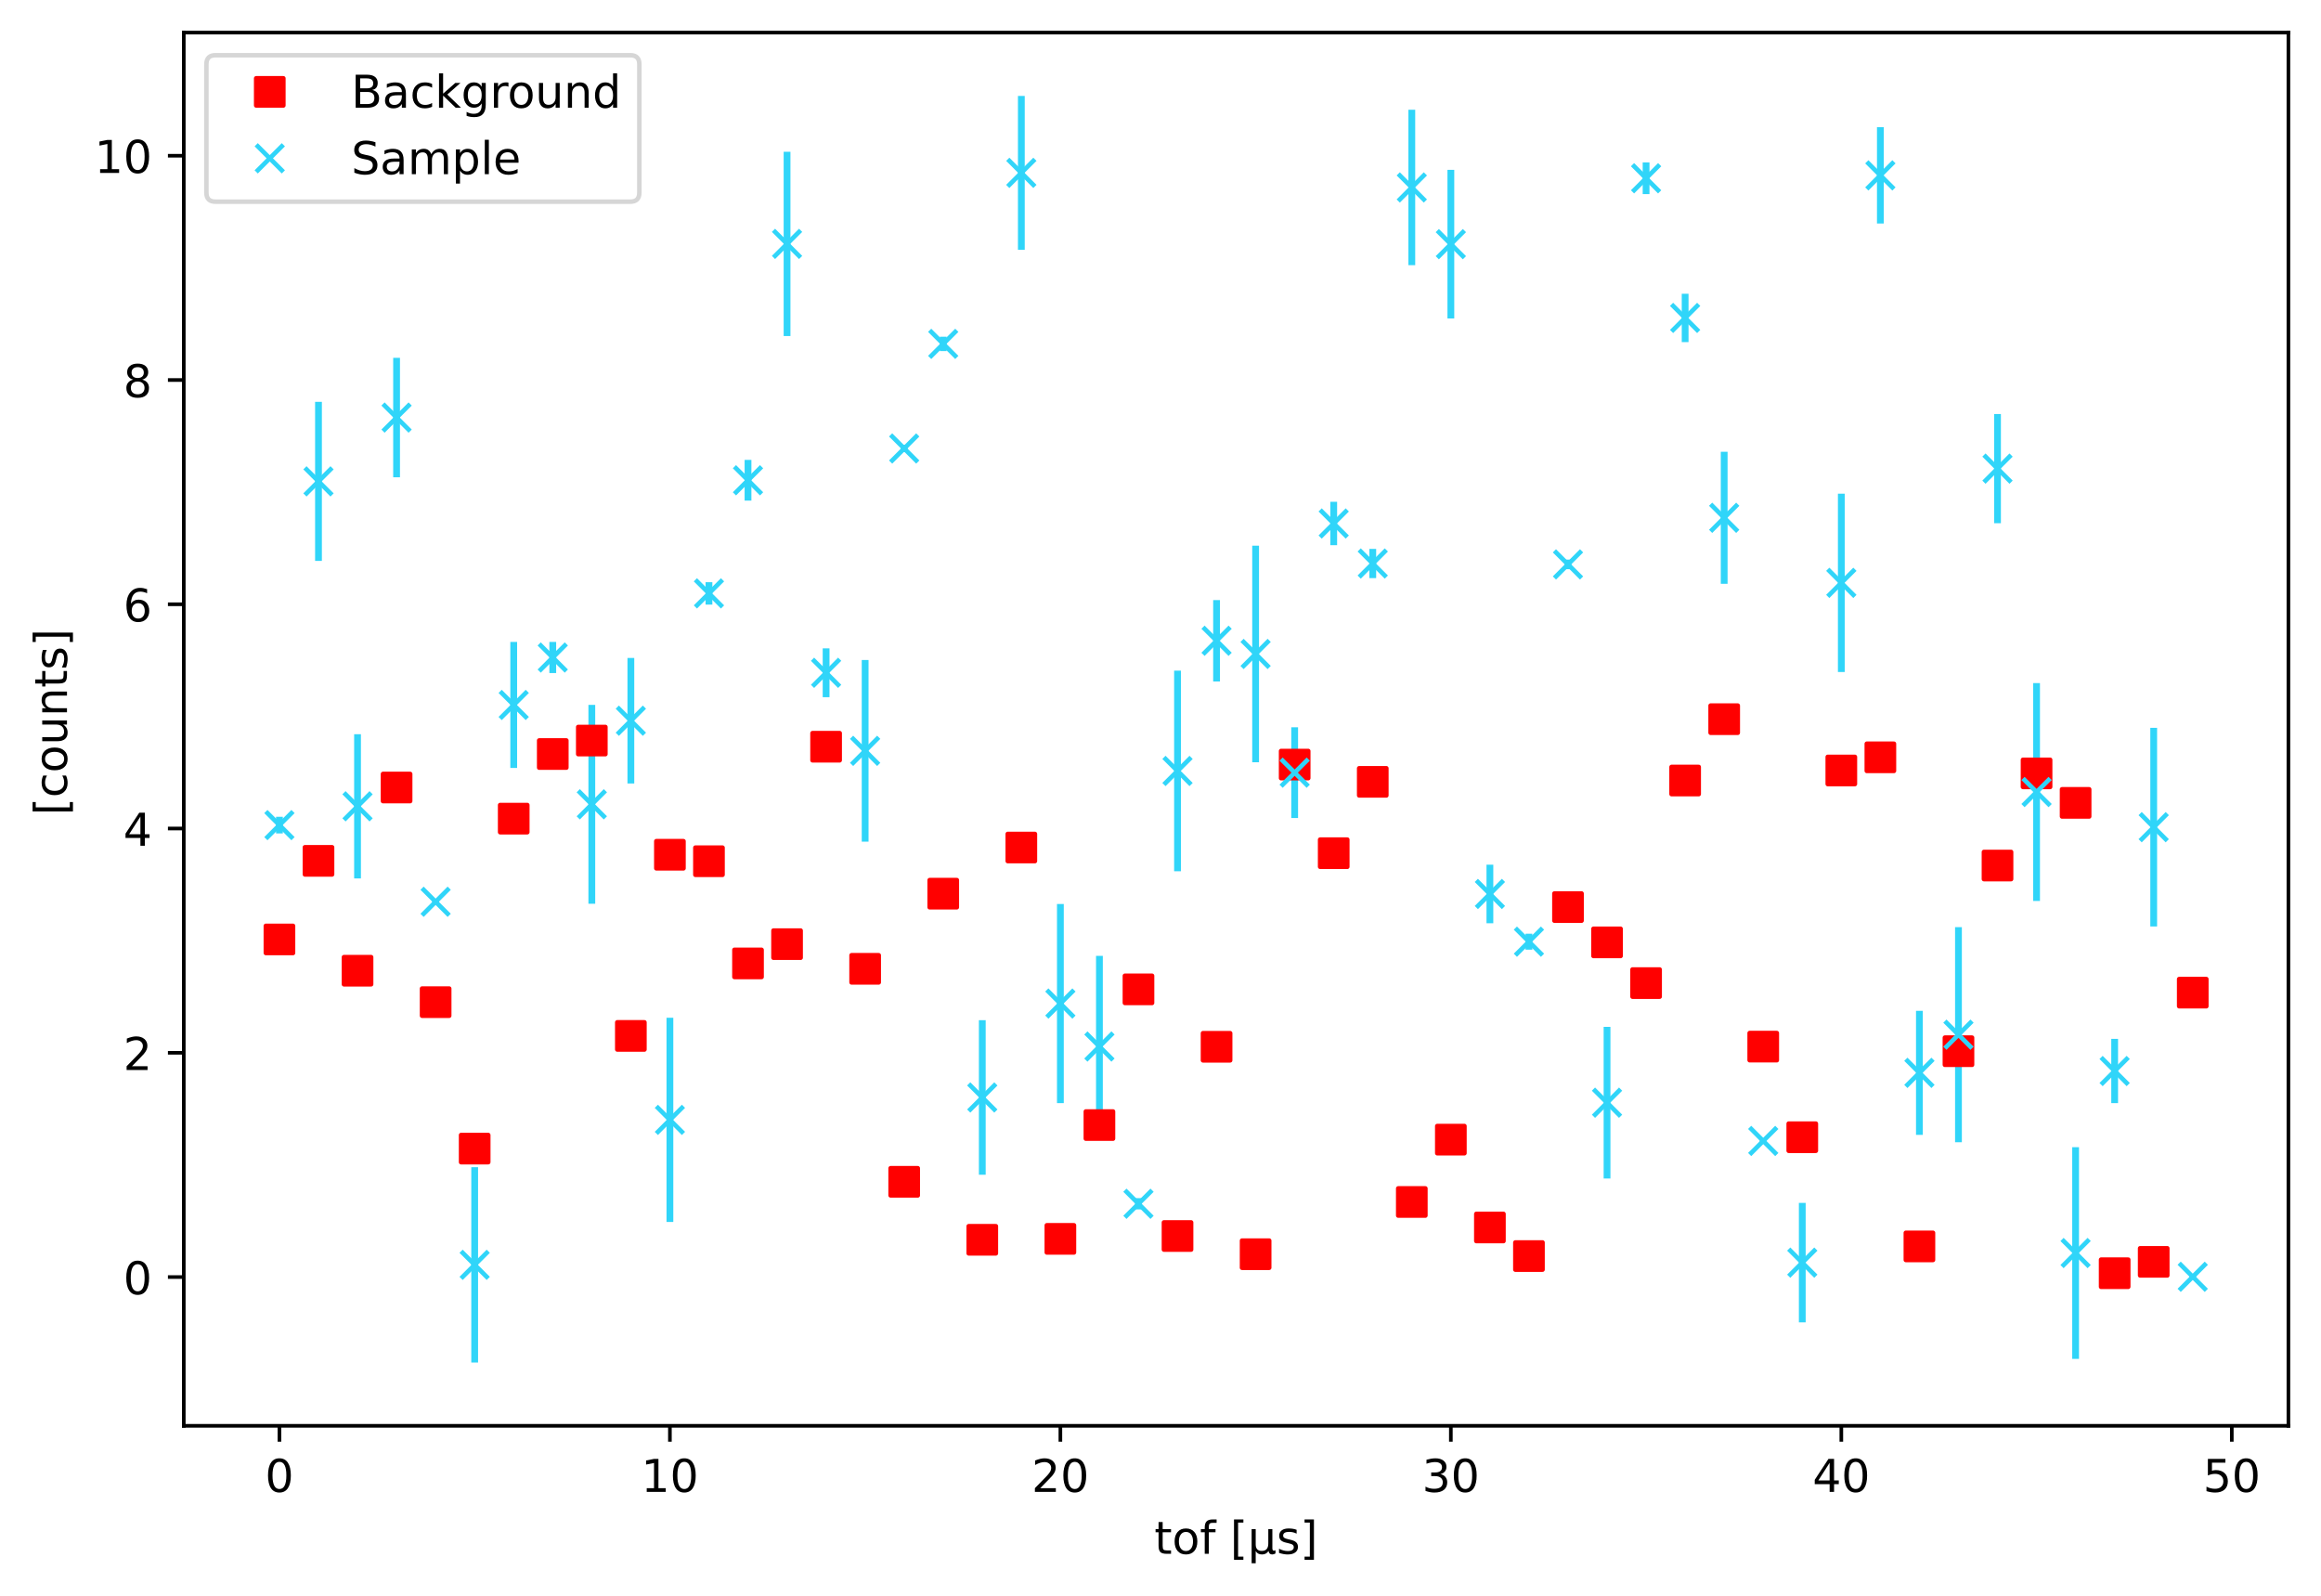 <?xml version="1.0" encoding="utf-8" standalone="no"?>
<!DOCTYPE svg PUBLIC "-//W3C//DTD SVG 1.1//EN"
  "http://www.w3.org/Graphics/SVG/1.1/DTD/svg11.dtd">
<!-- Created with matplotlib (https://matplotlib.org/) -->
<svg height="352.564pt" version="1.1" viewBox="0 0 512.803 352.564" width="512.803pt" xmlns="http://www.w3.org/2000/svg" xmlns:xlink="http://www.w3.org/1999/xlink">
 <defs>
  <style type="text/css">
*{stroke-linecap:butt;stroke-linejoin:round;}
  </style>
 </defs>
 <g id="figure_1">
  <g id="patch_1">
   <path d="M 0 352.564 
L 512.803 352.564 
L 512.803 0 
L 0 0 
z
" style="fill:#ffffff;"/>
  </g>
  <g id="axes_1">
   <g id="patch_2">
    <path d="M 40.603 315.007 
L 505.603 315.007 
L 505.603 7.2 
L 40.603 7.2 
z
" style="fill:#ffffff;"/>
   </g>
   <g id="matplotlib.axis_1">
    <g id="xtick_1">
     <g id="line2d_1">
      <defs>
       <path d="M 0 0 
L 0 3.5 
" id="m45bd4a0878" style="stroke:#000000;stroke-width:0.8;"/>
      </defs>
      <g>
       <use style="stroke:#000000;stroke-width:0.8;" x="61.739" xlink:href="#m45bd4a0878" y="315.007"/>
      </g>
     </g>
     <g id="text_1">
      <!-- 0 -->
      <defs>
       <path d="M 31.781 66.406 
Q 24.172 66.406 20.328 58.906 
Q 16.5 51.422 16.5 36.375 
Q 16.5 21.391 20.328 13.891 
Q 24.172 6.391 31.781 6.391 
Q 39.453 6.391 43.281 13.891 
Q 47.125 21.391 47.125 36.375 
Q 47.125 51.422 43.281 58.906 
Q 39.453 66.406 31.781 66.406 
z
M 31.781 74.219 
Q 44.047 74.219 50.516 64.516 
Q 56.984 54.828 56.984 36.375 
Q 56.984 17.969 50.516 8.266 
Q 44.047 -1.422 31.781 -1.422 
Q 19.531 -1.422 13.062 8.266 
Q 6.594 17.969 6.594 36.375 
Q 6.594 54.828 13.062 64.516 
Q 19.531 74.219 31.781 74.219 
z
" id="DejaVuSans-48"/>
      </defs>
      <g transform="translate(58.558 329.606)scale(0.1 -0.1)">
       <use xlink:href="#DejaVuSans-48"/>
      </g>
     </g>
    </g>
    <g id="xtick_2">
     <g id="line2d_2">
      <g>
       <use style="stroke:#000000;stroke-width:0.8;" x="148.01" xlink:href="#m45bd4a0878" y="315.007"/>
      </g>
     </g>
     <g id="text_2">
      <!-- 10 -->
      <defs>
       <path d="M 12.406 8.297 
L 28.516 8.297 
L 28.516 63.922 
L 10.984 60.406 
L 10.984 69.391 
L 28.422 72.906 
L 38.281 72.906 
L 38.281 8.297 
L 54.391 8.297 
L 54.391 0 
L 12.406 0 
z
" id="DejaVuSans-49"/>
      </defs>
      <g transform="translate(141.648 329.606)scale(0.1 -0.1)">
       <use xlink:href="#DejaVuSans-49"/>
       <use x="63.623" xlink:href="#DejaVuSans-48"/>
      </g>
     </g>
    </g>
    <g id="xtick_3">
     <g id="line2d_3">
      <g>
       <use style="stroke:#000000;stroke-width:0.8;" x="234.281" xlink:href="#m45bd4a0878" y="315.007"/>
      </g>
     </g>
     <g id="text_3">
      <!-- 20 -->
      <defs>
       <path d="M 19.188 8.297 
L 53.609 8.297 
L 53.609 0 
L 7.328 0 
L 7.328 8.297 
Q 12.938 14.109 22.625 23.891 
Q 32.328 33.688 34.812 36.531 
Q 39.547 41.844 41.422 45.531 
Q 43.312 49.219 43.312 52.781 
Q 43.312 58.594 39.234 62.25 
Q 35.156 65.922 28.609 65.922 
Q 23.969 65.922 18.812 64.312 
Q 13.672 62.703 7.812 59.422 
L 7.812 69.391 
Q 13.766 71.781 18.938 73 
Q 24.125 74.219 28.422 74.219 
Q 39.75 74.219 46.484 68.547 
Q 53.219 62.891 53.219 53.422 
Q 53.219 48.922 51.531 44.891 
Q 49.859 40.875 45.406 35.406 
Q 44.188 33.984 37.641 27.219 
Q 31.109 20.453 19.188 8.297 
z
" id="DejaVuSans-50"/>
      </defs>
      <g transform="translate(227.919 329.606)scale(0.1 -0.1)">
       <use xlink:href="#DejaVuSans-50"/>
       <use x="63.623" xlink:href="#DejaVuSans-48"/>
      </g>
     </g>
    </g>
    <g id="xtick_4">
     <g id="line2d_4">
      <g>
       <use style="stroke:#000000;stroke-width:0.8;" x="320.552" xlink:href="#m45bd4a0878" y="315.007"/>
      </g>
     </g>
     <g id="text_4">
      <!-- 30 -->
      <defs>
       <path d="M 40.578 39.312 
Q 47.656 37.797 51.625 33 
Q 55.609 28.219 55.609 21.188 
Q 55.609 10.406 48.188 4.484 
Q 40.766 -1.422 27.094 -1.422 
Q 22.516 -1.422 17.656 -0.516 
Q 12.797 0.391 7.625 2.203 
L 7.625 11.719 
Q 11.719 9.328 16.594 8.109 
Q 21.484 6.891 26.812 6.891 
Q 36.078 6.891 40.938 10.547 
Q 45.797 14.203 45.797 21.188 
Q 45.797 27.641 41.281 31.266 
Q 36.766 34.906 28.719 34.906 
L 20.219 34.906 
L 20.219 43.016 
L 29.109 43.016 
Q 36.375 43.016 40.234 45.922 
Q 44.094 48.828 44.094 54.297 
Q 44.094 59.906 40.109 62.906 
Q 36.141 65.922 28.719 65.922 
Q 24.656 65.922 20.016 65.031 
Q 15.375 64.156 9.812 62.312 
L 9.812 71.094 
Q 15.438 72.656 20.344 73.438 
Q 25.25 74.219 29.594 74.219 
Q 40.828 74.219 47.359 69.109 
Q 53.906 64.016 53.906 55.328 
Q 53.906 49.266 50.438 45.094 
Q 46.969 40.922 40.578 39.312 
z
" id="DejaVuSans-51"/>
      </defs>
      <g transform="translate(314.19 329.606)scale(0.1 -0.1)">
       <use xlink:href="#DejaVuSans-51"/>
       <use x="63.623" xlink:href="#DejaVuSans-48"/>
      </g>
     </g>
    </g>
    <g id="xtick_5">
     <g id="line2d_5">
      <g>
       <use style="stroke:#000000;stroke-width:0.8;" x="406.823" xlink:href="#m45bd4a0878" y="315.007"/>
      </g>
     </g>
     <g id="text_5">
      <!-- 40 -->
      <defs>
       <path d="M 37.797 64.312 
L 12.891 25.391 
L 37.797 25.391 
z
M 35.203 72.906 
L 47.609 72.906 
L 47.609 25.391 
L 58.016 25.391 
L 58.016 17.188 
L 47.609 17.188 
L 47.609 0 
L 37.797 0 
L 37.797 17.188 
L 4.891 17.188 
L 4.891 26.703 
z
" id="DejaVuSans-52"/>
      </defs>
      <g transform="translate(400.46 329.606)scale(0.1 -0.1)">
       <use xlink:href="#DejaVuSans-52"/>
       <use x="63.623" xlink:href="#DejaVuSans-48"/>
      </g>
     </g>
    </g>
    <g id="xtick_6">
     <g id="line2d_6">
      <g>
       <use style="stroke:#000000;stroke-width:0.8;" x="493.094" xlink:href="#m45bd4a0878" y="315.007"/>
      </g>
     </g>
     <g id="text_6">
      <!-- 50 -->
      <defs>
       <path d="M 10.797 72.906 
L 49.516 72.906 
L 49.516 64.594 
L 19.828 64.594 
L 19.828 46.734 
Q 21.969 47.469 24.109 47.828 
Q 26.266 48.188 28.422 48.188 
Q 40.625 48.188 47.75 41.5 
Q 54.891 34.812 54.891 23.391 
Q 54.891 11.625 47.562 5.094 
Q 40.234 -1.422 26.906 -1.422 
Q 22.312 -1.422 17.547 -0.641 
Q 12.797 0.141 7.719 1.703 
L 7.719 11.625 
Q 12.109 9.234 16.797 8.062 
Q 21.484 6.891 26.703 6.891 
Q 35.156 6.891 40.078 11.328 
Q 45.016 15.766 45.016 23.391 
Q 45.016 31 40.078 35.438 
Q 35.156 39.891 26.703 39.891 
Q 22.75 39.891 18.812 39.016 
Q 14.891 38.141 10.797 36.281 
z
" id="DejaVuSans-53"/>
      </defs>
      <g transform="translate(486.731 329.606)scale(0.1 -0.1)">
       <use xlink:href="#DejaVuSans-53"/>
       <use x="63.623" xlink:href="#DejaVuSans-48"/>
      </g>
     </g>
    </g>
    <g id="text_7">
     <!-- tof [μs] -->
     <defs>
      <path d="M 18.312 70.219 
L 18.312 54.688 
L 36.812 54.688 
L 36.812 47.703 
L 18.312 47.703 
L 18.312 18.016 
Q 18.312 11.328 20.141 9.422 
Q 21.969 7.516 27.594 7.516 
L 36.812 7.516 
L 36.812 0 
L 27.594 0 
Q 17.188 0 13.234 3.875 
Q 9.281 7.766 9.281 18.016 
L 9.281 47.703 
L 2.688 47.703 
L 2.688 54.688 
L 9.281 54.688 
L 9.281 70.219 
z
" id="DejaVuSans-116"/>
      <path d="M 30.609 48.391 
Q 23.391 48.391 19.188 42.75 
Q 14.984 37.109 14.984 27.297 
Q 14.984 17.484 19.156 11.844 
Q 23.344 6.203 30.609 6.203 
Q 37.797 6.203 41.984 11.859 
Q 46.188 17.531 46.188 27.297 
Q 46.188 37.016 41.984 42.703 
Q 37.797 48.391 30.609 48.391 
z
M 30.609 56 
Q 42.328 56 49.016 48.375 
Q 55.719 40.766 55.719 27.297 
Q 55.719 13.875 49.016 6.219 
Q 42.328 -1.422 30.609 -1.422 
Q 18.844 -1.422 12.172 6.219 
Q 5.516 13.875 5.516 27.297 
Q 5.516 40.766 12.172 48.375 
Q 18.844 56 30.609 56 
z
" id="DejaVuSans-111"/>
      <path d="M 37.109 75.984 
L 37.109 68.5 
L 28.516 68.5 
Q 23.688 68.5 21.797 66.547 
Q 19.922 64.594 19.922 59.516 
L 19.922 54.688 
L 34.719 54.688 
L 34.719 47.703 
L 19.922 47.703 
L 19.922 0 
L 10.891 0 
L 10.891 47.703 
L 2.297 47.703 
L 2.297 54.688 
L 10.891 54.688 
L 10.891 58.5 
Q 10.891 67.625 15.141 71.797 
Q 19.391 75.984 28.609 75.984 
z
" id="DejaVuSans-102"/>
      <path id="DejaVuSans-32"/>
      <path d="M 8.594 75.984 
L 29.297 75.984 
L 29.297 69 
L 17.578 69 
L 17.578 -6.203 
L 29.297 -6.203 
L 29.297 -13.188 
L 8.594 -13.188 
z
" id="DejaVuSans-91"/>
      <path d="M 8.5 -20.797 
L 8.5 54.688 
L 17.484 54.688 
L 17.484 20.703 
Q 17.484 13.625 20.844 10 
Q 24.219 6.391 30.812 6.391 
Q 38.031 6.391 41.672 10.484 
Q 45.312 14.594 45.312 22.797 
L 45.312 54.688 
L 54.297 54.688 
L 54.297 12.594 
Q 54.297 9.672 55.141 8.281 
Q 56 6.891 57.812 6.891 
Q 58.25 6.891 59.031 7.156 
Q 59.812 7.422 61.188 8.016 
L 61.188 0.781 
Q 59.188 -0.344 57.391 -0.875 
Q 55.609 -1.422 53.906 -1.422 
Q 50.531 -1.422 48.531 0.484 
Q 46.531 2.391 45.797 6.297 
Q 43.359 2.438 39.812 0.5 
Q 36.281 -1.422 31.5 -1.422 
Q 26.516 -1.422 23.016 0.484 
Q 19.531 2.391 17.484 6.203 
L 17.484 -20.797 
z
" id="DejaVuSans-956"/>
      <path d="M 44.281 53.078 
L 44.281 44.578 
Q 40.484 46.531 36.375 47.5 
Q 32.281 48.484 27.875 48.484 
Q 21.188 48.484 17.844 46.438 
Q 14.5 44.391 14.5 40.281 
Q 14.5 37.156 16.891 35.375 
Q 19.281 33.594 26.516 31.984 
L 29.594 31.297 
Q 39.156 29.25 43.188 25.516 
Q 47.219 21.781 47.219 15.094 
Q 47.219 7.469 41.188 3.016 
Q 35.156 -1.422 24.609 -1.422 
Q 20.219 -1.422 15.453 -0.562 
Q 10.688 0.297 5.422 2 
L 5.422 11.281 
Q 10.406 8.688 15.234 7.391 
Q 20.062 6.109 24.812 6.109 
Q 31.156 6.109 34.562 8.281 
Q 37.984 10.453 37.984 14.406 
Q 37.984 18.062 35.516 20.016 
Q 33.062 21.969 24.703 23.781 
L 21.578 24.516 
Q 13.234 26.266 9.516 29.906 
Q 5.812 33.547 5.812 39.891 
Q 5.812 47.609 11.281 51.797 
Q 16.75 56 26.812 56 
Q 31.781 56 36.172 55.266 
Q 40.578 54.547 44.281 53.078 
z
" id="DejaVuSans-115"/>
      <path d="M 30.422 75.984 
L 30.422 -13.188 
L 9.719 -13.188 
L 9.719 -6.203 
L 21.391 -6.203 
L 21.391 69 
L 9.719 69 
L 9.719 75.984 
z
" id="DejaVuSans-93"/>
     </defs>
     <g transform="translate(255.047 343.284)scale(0.1 -0.1)">
      <use xlink:href="#DejaVuSans-116"/>
      <use x="39.209" xlink:href="#DejaVuSans-111"/>
      <use x="100.391" xlink:href="#DejaVuSans-102"/>
      <use x="135.596" xlink:href="#DejaVuSans-32"/>
      <use x="167.383" xlink:href="#DejaVuSans-91"/>
      <use x="206.396" xlink:href="#DejaVuSans-956"/>
      <use x="270.02" xlink:href="#DejaVuSans-115"/>
      <use x="322.119" xlink:href="#DejaVuSans-93"/>
     </g>
    </g>
   </g>
   <g id="matplotlib.axis_2">
    <g id="ytick_1">
     <g id="line2d_7">
      <defs>
       <path d="M 0 0 
L -3.5 0 
" id="mf42a0b41c3" style="stroke:#000000;stroke-width:0.8;"/>
      </defs>
      <g>
       <use style="stroke:#000000;stroke-width:0.8;" x="40.603" xlink:href="#mf42a0b41c3" y="282.138"/>
      </g>
     </g>
     <g id="text_8">
      <!-- 0 -->
      <g transform="translate(27.241 285.937)scale(0.1 -0.1)">
       <use xlink:href="#DejaVuSans-48"/>
      </g>
     </g>
    </g>
    <g id="ytick_2">
     <g id="line2d_8">
      <g>
       <use style="stroke:#000000;stroke-width:0.8;" x="40.603" xlink:href="#mf42a0b41c3" y="232.592"/>
      </g>
     </g>
     <g id="text_9">
      <!-- 2 -->
      <g transform="translate(27.241 236.391)scale(0.1 -0.1)">
       <use xlink:href="#DejaVuSans-50"/>
      </g>
     </g>
    </g>
    <g id="ytick_3">
     <g id="line2d_9">
      <g>
       <use style="stroke:#000000;stroke-width:0.8;" x="40.603" xlink:href="#mf42a0b41c3" y="183.046"/>
      </g>
     </g>
     <g id="text_10">
      <!-- 4 -->
      <g transform="translate(27.241 186.845)scale(0.1 -0.1)">
       <use xlink:href="#DejaVuSans-52"/>
      </g>
     </g>
    </g>
    <g id="ytick_4">
     <g id="line2d_10">
      <g>
       <use style="stroke:#000000;stroke-width:0.8;" x="40.603" xlink:href="#mf42a0b41c3" y="133.5"/>
      </g>
     </g>
     <g id="text_11">
      <!-- 6 -->
      <defs>
       <path d="M 33.016 40.375 
Q 26.375 40.375 22.484 35.828 
Q 18.609 31.297 18.609 23.391 
Q 18.609 15.531 22.484 10.953 
Q 26.375 6.391 33.016 6.391 
Q 39.656 6.391 43.531 10.953 
Q 47.406 15.531 47.406 23.391 
Q 47.406 31.297 43.531 35.828 
Q 39.656 40.375 33.016 40.375 
z
M 52.594 71.297 
L 52.594 62.312 
Q 48.875 64.062 45.094 64.984 
Q 41.312 65.922 37.594 65.922 
Q 27.828 65.922 22.672 59.328 
Q 17.531 52.734 16.797 39.406 
Q 19.672 43.656 24.016 45.922 
Q 28.375 48.188 33.594 48.188 
Q 44.578 48.188 50.953 41.516 
Q 57.328 34.859 57.328 23.391 
Q 57.328 12.156 50.688 5.359 
Q 44.047 -1.422 33.016 -1.422 
Q 20.359 -1.422 13.672 8.266 
Q 6.984 17.969 6.984 36.375 
Q 6.984 53.656 15.188 63.938 
Q 23.391 74.219 37.203 74.219 
Q 40.922 74.219 44.703 73.484 
Q 48.484 72.75 52.594 71.297 
z
" id="DejaVuSans-54"/>
      </defs>
      <g transform="translate(27.241 137.299)scale(0.1 -0.1)">
       <use xlink:href="#DejaVuSans-54"/>
      </g>
     </g>
    </g>
    <g id="ytick_5">
     <g id="line2d_11">
      <g>
       <use style="stroke:#000000;stroke-width:0.8;" x="40.603" xlink:href="#mf42a0b41c3" y="83.954"/>
      </g>
     </g>
     <g id="text_12">
      <!-- 8 -->
      <defs>
       <path d="M 31.781 34.625 
Q 24.75 34.625 20.719 30.859 
Q 16.703 27.094 16.703 20.516 
Q 16.703 13.922 20.719 10.156 
Q 24.75 6.391 31.781 6.391 
Q 38.812 6.391 42.859 10.172 
Q 46.922 13.969 46.922 20.516 
Q 46.922 27.094 42.891 30.859 
Q 38.875 34.625 31.781 34.625 
z
M 21.922 38.812 
Q 15.578 40.375 12.031 44.719 
Q 8.5 49.078 8.5 55.328 
Q 8.5 64.062 14.719 69.141 
Q 20.953 74.219 31.781 74.219 
Q 42.672 74.219 48.875 69.141 
Q 55.078 64.062 55.078 55.328 
Q 55.078 49.078 51.531 44.719 
Q 48 40.375 41.703 38.812 
Q 48.828 37.156 52.797 32.312 
Q 56.781 27.484 56.781 20.516 
Q 56.781 9.906 50.312 4.234 
Q 43.844 -1.422 31.781 -1.422 
Q 19.734 -1.422 13.25 4.234 
Q 6.781 9.906 6.781 20.516 
Q 6.781 27.484 10.781 32.312 
Q 14.797 37.156 21.922 38.812 
z
M 18.312 54.391 
Q 18.312 48.734 21.844 45.562 
Q 25.391 42.391 31.781 42.391 
Q 38.141 42.391 41.719 45.562 
Q 45.312 48.734 45.312 54.391 
Q 45.312 60.062 41.719 63.234 
Q 38.141 66.406 31.781 66.406 
Q 25.391 66.406 21.844 63.234 
Q 18.312 60.062 18.312 54.391 
z
" id="DejaVuSans-56"/>
      </defs>
      <g transform="translate(27.241 87.753)scale(0.1 -0.1)">
       <use xlink:href="#DejaVuSans-56"/>
      </g>
     </g>
    </g>
    <g id="ytick_6">
     <g id="line2d_12">
      <g>
       <use style="stroke:#000000;stroke-width:0.8;" x="40.603" xlink:href="#mf42a0b41c3" y="34.408"/>
      </g>
     </g>
     <g id="text_13">
      <!-- 10 -->
      <g transform="translate(20.878 38.207)scale(0.1 -0.1)">
       <use xlink:href="#DejaVuSans-49"/>
       <use x="63.623" xlink:href="#DejaVuSans-48"/>
      </g>
     </g>
    </g>
    <g id="text_14">
     <!--  [counts] -->
     <defs>
      <path d="M 48.781 52.594 
L 48.781 44.188 
Q 44.969 46.297 41.141 47.344 
Q 37.312 48.391 33.406 48.391 
Q 24.656 48.391 19.812 42.844 
Q 14.984 37.312 14.984 27.297 
Q 14.984 17.281 19.812 11.734 
Q 24.656 6.203 33.406 6.203 
Q 37.312 6.203 41.141 7.25 
Q 44.969 8.297 48.781 10.406 
L 48.781 2.094 
Q 45.016 0.344 40.984 -0.531 
Q 36.969 -1.422 32.422 -1.422 
Q 20.062 -1.422 12.781 6.344 
Q 5.516 14.109 5.516 27.297 
Q 5.516 40.672 12.859 48.328 
Q 20.219 56 33.016 56 
Q 37.156 56 41.109 55.141 
Q 45.062 54.297 48.781 52.594 
z
" id="DejaVuSans-99"/>
      <path d="M 8.5 21.578 
L 8.5 54.688 
L 17.484 54.688 
L 17.484 21.922 
Q 17.484 14.156 20.5 10.266 
Q 23.531 6.391 29.594 6.391 
Q 36.859 6.391 41.078 11.031 
Q 45.312 15.672 45.312 23.688 
L 45.312 54.688 
L 54.297 54.688 
L 54.297 0 
L 45.312 0 
L 45.312 8.406 
Q 42.047 3.422 37.719 1 
Q 33.406 -1.422 27.688 -1.422 
Q 18.266 -1.422 13.375 4.438 
Q 8.5 10.297 8.5 21.578 
z
M 31.109 56 
z
" id="DejaVuSans-117"/>
      <path d="M 54.891 33.016 
L 54.891 0 
L 45.906 0 
L 45.906 32.719 
Q 45.906 40.484 42.875 44.328 
Q 39.844 48.188 33.797 48.188 
Q 26.516 48.188 22.312 43.547 
Q 18.109 38.922 18.109 30.906 
L 18.109 0 
L 9.078 0 
L 9.078 54.688 
L 18.109 54.688 
L 18.109 46.188 
Q 21.344 51.125 25.703 53.562 
Q 30.078 56 35.797 56 
Q 45.219 56 50.047 50.172 
Q 54.891 44.344 54.891 33.016 
z
" id="DejaVuSans-110"/>
     </defs>
     <g transform="translate(14.798 183.305)rotate(-90)scale(0.1 -0.1)">
      <use xlink:href="#DejaVuSans-32"/>
      <use x="31.787" xlink:href="#DejaVuSans-91"/>
      <use x="70.801" xlink:href="#DejaVuSans-99"/>
      <use x="125.781" xlink:href="#DejaVuSans-111"/>
      <use x="186.963" xlink:href="#DejaVuSans-117"/>
      <use x="250.342" xlink:href="#DejaVuSans-110"/>
      <use x="313.721" xlink:href="#DejaVuSans-116"/>
      <use x="352.93" xlink:href="#DejaVuSans-115"/>
      <use x="405.029" xlink:href="#DejaVuSans-93"/>
     </g>
    </g>
   </g>
   <g id="patch_3">
    <path d="M 40.603 315.007 
L 40.603 7.2 
" style="fill:none;stroke:#000000;stroke-linecap:square;stroke-linejoin:miter;stroke-width:0.8;"/>
   </g>
   <g id="patch_4">
    <path d="M 505.603 315.007 
L 505.603 7.2 
" style="fill:none;stroke:#000000;stroke-linecap:square;stroke-linejoin:miter;stroke-width:0.8;"/>
   </g>
   <g id="patch_5">
    <path d="M 40.603 315.007 
L 505.603 315.007 
" style="fill:none;stroke:#000000;stroke-linecap:square;stroke-linejoin:miter;stroke-width:0.8;"/>
   </g>
   <g id="patch_6">
    <path d="M 40.603 7.2 
L 505.603 7.2 
" style="fill:none;stroke:#000000;stroke-linecap:square;stroke-linejoin:miter;stroke-width:0.8;"/>
   </g>
   <g id="legend_1">
    <g id="patch_7">
     <path d="M 47.603 44.556 
L 139.258 44.556 
Q 141.258 44.556 141.258 42.556 
L 141.258 14.2 
Q 141.258 12.2 139.258 12.2 
L 47.603 12.2 
Q 45.603 12.2 45.603 14.2 
L 45.603 42.556 
Q 45.603 44.556 47.603 44.556 
z
" style="fill:#ffffff;opacity:0.8;stroke:#cccccc;stroke-linejoin:miter;"/>
    </g>
    <g id="line2d_13"/>
    <g id="line2d_14">
     <defs>
      <path d="M -3 3 
L 3 3 
L 3 -3 
L -3 -3 
z
" id="m9e2215a391" style="stroke:#ff0000;stroke-linejoin:miter;"/>
     </defs>
     <g>
      <use style="fill:#ff0000;stroke:#ff0000;stroke-linejoin:miter;" x="59.603" xlink:href="#m9e2215a391" y="20.298"/>
     </g>
    </g>
    <g id="text_15">
     <!-- Background -->
     <defs>
      <path d="M 19.672 34.812 
L 19.672 8.109 
L 35.5 8.109 
Q 43.453 8.109 47.281 11.406 
Q 51.125 14.703 51.125 21.484 
Q 51.125 28.328 47.281 31.562 
Q 43.453 34.812 35.5 34.812 
z
M 19.672 64.797 
L 19.672 42.828 
L 34.281 42.828 
Q 41.5 42.828 45.031 45.531 
Q 48.578 48.25 48.578 53.812 
Q 48.578 59.328 45.031 62.062 
Q 41.5 64.797 34.281 64.797 
z
M 9.812 72.906 
L 35.016 72.906 
Q 46.297 72.906 52.391 68.219 
Q 58.5 63.531 58.5 54.891 
Q 58.5 48.188 55.375 44.234 
Q 52.25 40.281 46.188 39.312 
Q 53.469 37.75 57.5 32.781 
Q 61.531 27.828 61.531 20.406 
Q 61.531 10.641 54.891 5.312 
Q 48.25 0 35.984 0 
L 9.812 0 
z
" id="DejaVuSans-66"/>
      <path d="M 34.281 27.484 
Q 23.391 27.484 19.188 25 
Q 14.984 22.516 14.984 16.5 
Q 14.984 11.719 18.141 8.906 
Q 21.297 6.109 26.703 6.109 
Q 34.188 6.109 38.703 11.406 
Q 43.219 16.703 43.219 25.484 
L 43.219 27.484 
z
M 52.203 31.203 
L 52.203 0 
L 43.219 0 
L 43.219 8.297 
Q 40.141 3.328 35.547 0.953 
Q 30.953 -1.422 24.312 -1.422 
Q 15.922 -1.422 10.953 3.297 
Q 6 8.016 6 15.922 
Q 6 25.141 12.172 29.828 
Q 18.359 34.516 30.609 34.516 
L 43.219 34.516 
L 43.219 35.406 
Q 43.219 41.609 39.141 45 
Q 35.062 48.391 27.688 48.391 
Q 23 48.391 18.547 47.266 
Q 14.109 46.141 10.016 43.891 
L 10.016 52.203 
Q 14.938 54.109 19.578 55.047 
Q 24.219 56 28.609 56 
Q 40.484 56 46.344 49.844 
Q 52.203 43.703 52.203 31.203 
z
" id="DejaVuSans-97"/>
      <path d="M 9.078 75.984 
L 18.109 75.984 
L 18.109 31.109 
L 44.922 54.688 
L 56.391 54.688 
L 27.391 29.109 
L 57.625 0 
L 45.906 0 
L 18.109 26.703 
L 18.109 0 
L 9.078 0 
z
" id="DejaVuSans-107"/>
      <path d="M 45.406 27.984 
Q 45.406 37.75 41.375 43.109 
Q 37.359 48.484 30.078 48.484 
Q 22.859 48.484 18.828 43.109 
Q 14.797 37.75 14.797 27.984 
Q 14.797 18.266 18.828 12.891 
Q 22.859 7.516 30.078 7.516 
Q 37.359 7.516 41.375 12.891 
Q 45.406 18.266 45.406 27.984 
z
M 54.391 6.781 
Q 54.391 -7.172 48.188 -13.984 
Q 42 -20.797 29.203 -20.797 
Q 24.469 -20.797 20.266 -20.094 
Q 16.062 -19.391 12.109 -17.922 
L 12.109 -9.188 
Q 16.062 -11.328 19.922 -12.344 
Q 23.781 -13.375 27.781 -13.375 
Q 36.625 -13.375 41.016 -8.766 
Q 45.406 -4.156 45.406 5.172 
L 45.406 9.625 
Q 42.625 4.781 38.281 2.391 
Q 33.938 0 27.875 0 
Q 17.828 0 11.672 7.656 
Q 5.516 15.328 5.516 27.984 
Q 5.516 40.672 11.672 48.328 
Q 17.828 56 27.875 56 
Q 33.938 56 38.281 53.609 
Q 42.625 51.219 45.406 46.391 
L 45.406 54.688 
L 54.391 54.688 
z
" id="DejaVuSans-103"/>
      <path d="M 41.109 46.297 
Q 39.594 47.172 37.812 47.578 
Q 36.031 48 33.891 48 
Q 26.266 48 22.188 43.047 
Q 18.109 38.094 18.109 28.812 
L 18.109 0 
L 9.078 0 
L 9.078 54.688 
L 18.109 54.688 
L 18.109 46.188 
Q 20.953 51.172 25.484 53.578 
Q 30.031 56 36.531 56 
Q 37.453 56 38.578 55.875 
Q 39.703 55.766 41.062 55.516 
z
" id="DejaVuSans-114"/>
      <path d="M 45.406 46.391 
L 45.406 75.984 
L 54.391 75.984 
L 54.391 0 
L 45.406 0 
L 45.406 8.203 
Q 42.578 3.328 38.25 0.953 
Q 33.938 -1.422 27.875 -1.422 
Q 17.969 -1.422 11.734 6.484 
Q 5.516 14.406 5.516 27.297 
Q 5.516 40.188 11.734 48.094 
Q 17.969 56 27.875 56 
Q 33.938 56 38.25 53.625 
Q 42.578 51.266 45.406 46.391 
z
M 14.797 27.297 
Q 14.797 17.391 18.875 11.75 
Q 22.953 6.109 30.078 6.109 
Q 37.203 6.109 41.297 11.75 
Q 45.406 17.391 45.406 27.297 
Q 45.406 37.203 41.297 42.844 
Q 37.203 48.484 30.078 48.484 
Q 22.953 48.484 18.875 42.844 
Q 14.797 37.203 14.797 27.297 
z
" id="DejaVuSans-100"/>
     </defs>
     <g transform="translate(77.603 23.798)scale(0.1 -0.1)">
      <use xlink:href="#DejaVuSans-66"/>
      <use x="68.604" xlink:href="#DejaVuSans-97"/>
      <use x="129.883" xlink:href="#DejaVuSans-99"/>
      <use x="184.863" xlink:href="#DejaVuSans-107"/>
      <use x="242.773" xlink:href="#DejaVuSans-103"/>
      <use x="306.25" xlink:href="#DejaVuSans-114"/>
      <use x="345.113" xlink:href="#DejaVuSans-111"/>
      <use x="406.295" xlink:href="#DejaVuSans-117"/>
      <use x="469.674" xlink:href="#DejaVuSans-110"/>
      <use x="533.053" xlink:href="#DejaVuSans-100"/>
     </g>
    </g>
    <g id="line2d_15"/>
    <g id="line2d_16">
     <defs>
      <path d="M -3 3 
L 3 -3 
M -3 -3 
L 3 3 
" id="mff198e7bc0" style="stroke:#30d5f9;"/>
     </defs>
     <g>
      <use style="fill:#30d5f9;stroke:#30d5f9;" x="59.603" xlink:href="#mff198e7bc0" y="34.977"/>
     </g>
    </g>
    <g id="text_16">
     <!-- Sample -->
     <defs>
      <path d="M 53.516 70.516 
L 53.516 60.891 
Q 47.906 63.578 42.922 64.891 
Q 37.938 66.219 33.297 66.219 
Q 25.25 66.219 20.875 63.094 
Q 16.5 59.969 16.5 54.203 
Q 16.5 49.359 19.406 46.891 
Q 22.312 44.438 30.422 42.922 
L 36.375 41.703 
Q 47.406 39.594 52.656 34.297 
Q 57.906 29 57.906 20.125 
Q 57.906 9.516 50.797 4.047 
Q 43.703 -1.422 29.984 -1.422 
Q 24.812 -1.422 18.969 -0.25 
Q 13.141 0.922 6.891 3.219 
L 6.891 13.375 
Q 12.891 10.016 18.656 8.297 
Q 24.422 6.594 29.984 6.594 
Q 38.422 6.594 43.016 9.906 
Q 47.609 13.234 47.609 19.391 
Q 47.609 24.75 44.312 27.781 
Q 41.016 30.812 33.5 32.328 
L 27.484 33.5 
Q 16.453 35.688 11.516 40.375 
Q 6.594 45.062 6.594 53.422 
Q 6.594 63.094 13.406 68.656 
Q 20.219 74.219 32.172 74.219 
Q 37.312 74.219 42.625 73.281 
Q 47.953 72.359 53.516 70.516 
z
" id="DejaVuSans-83"/>
      <path d="M 52 44.188 
Q 55.375 50.25 60.062 53.125 
Q 64.75 56 71.094 56 
Q 79.641 56 84.281 50.016 
Q 88.922 44.047 88.922 33.016 
L 88.922 0 
L 79.891 0 
L 79.891 32.719 
Q 79.891 40.578 77.094 44.375 
Q 74.312 48.188 68.609 48.188 
Q 61.625 48.188 57.562 43.547 
Q 53.516 38.922 53.516 30.906 
L 53.516 0 
L 44.484 0 
L 44.484 32.719 
Q 44.484 40.625 41.703 44.406 
Q 38.922 48.188 33.109 48.188 
Q 26.219 48.188 22.156 43.531 
Q 18.109 38.875 18.109 30.906 
L 18.109 0 
L 9.078 0 
L 9.078 54.688 
L 18.109 54.688 
L 18.109 46.188 
Q 21.188 51.219 25.484 53.609 
Q 29.781 56 35.688 56 
Q 41.656 56 45.828 52.969 
Q 50 49.953 52 44.188 
z
" id="DejaVuSans-109"/>
      <path d="M 18.109 8.203 
L 18.109 -20.797 
L 9.078 -20.797 
L 9.078 54.688 
L 18.109 54.688 
L 18.109 46.391 
Q 20.953 51.266 25.266 53.625 
Q 29.594 56 35.594 56 
Q 45.562 56 51.781 48.094 
Q 58.016 40.188 58.016 27.297 
Q 58.016 14.406 51.781 6.484 
Q 45.562 -1.422 35.594 -1.422 
Q 29.594 -1.422 25.266 0.953 
Q 20.953 3.328 18.109 8.203 
z
M 48.688 27.297 
Q 48.688 37.203 44.609 42.844 
Q 40.531 48.484 33.406 48.484 
Q 26.266 48.484 22.188 42.844 
Q 18.109 37.203 18.109 27.297 
Q 18.109 17.391 22.188 11.75 
Q 26.266 6.109 33.406 6.109 
Q 40.531 6.109 44.609 11.75 
Q 48.688 17.391 48.688 27.297 
z
" id="DejaVuSans-112"/>
      <path d="M 9.422 75.984 
L 18.406 75.984 
L 18.406 0 
L 9.422 0 
z
" id="DejaVuSans-108"/>
      <path d="M 56.203 29.594 
L 56.203 25.203 
L 14.891 25.203 
Q 15.484 15.922 20.484 11.062 
Q 25.484 6.203 34.422 6.203 
Q 39.594 6.203 44.453 7.469 
Q 49.312 8.734 54.109 11.281 
L 54.109 2.781 
Q 49.266 0.734 44.188 -0.344 
Q 39.109 -1.422 33.891 -1.422 
Q 20.797 -1.422 13.156 6.188 
Q 5.516 13.812 5.516 26.812 
Q 5.516 40.234 12.766 48.109 
Q 20.016 56 32.328 56 
Q 43.359 56 49.781 48.891 
Q 56.203 41.797 56.203 29.594 
z
M 47.219 32.234 
Q 47.125 39.594 43.094 43.984 
Q 39.062 48.391 32.422 48.391 
Q 24.906 48.391 20.391 44.141 
Q 15.875 39.891 15.188 32.172 
z
" id="DejaVuSans-101"/>
     </defs>
     <g transform="translate(77.603 38.477)scale(0.1 -0.1)">
      <use xlink:href="#DejaVuSans-83"/>
      <use x="63.477" xlink:href="#DejaVuSans-97"/>
      <use x="124.756" xlink:href="#DejaVuSans-109"/>
      <use x="222.168" xlink:href="#DejaVuSans-112"/>
      <use x="285.645" xlink:href="#DejaVuSans-108"/>
      <use x="313.428" xlink:href="#DejaVuSans-101"/>
     </g>
    </g>
   </g>
   <g id="LineCollection_1">
    <path clip-path="url(#p9ac23dcd10)" d="M 61.739 184.126 
L 61.739 180.452 
" style="fill:none;stroke:#30d5f9;stroke-width:1.5;"/>
    <path clip-path="url(#p9ac23dcd10)" d="M 70.367 123.918 
L 70.367 88.781 
" style="fill:none;stroke:#30d5f9;stroke-width:1.5;"/>
    <path clip-path="url(#p9ac23dcd10)" d="M 78.994 194.067 
L 78.994 162.208 
" style="fill:none;stroke:#30d5f9;stroke-width:1.5;"/>
    <path clip-path="url(#p9ac23dcd10)" d="M 87.621 105.452 
L 87.621 79.048 
" style="fill:none;stroke:#30d5f9;stroke-width:1.5;"/>
    <path clip-path="url(#p9ac23dcd10)" d="M 96.248 199.557 
L 96.248 198.899 
" style="fill:none;stroke:#30d5f9;stroke-width:1.5;"/>
    <path clip-path="url(#p9ac23dcd10)" d="M 104.875 301.016 
L 104.875 257.858 
" style="fill:none;stroke:#30d5f9;stroke-width:1.5;"/>
    <path clip-path="url(#p9ac23dcd10)" d="M 113.502 169.665 
L 113.502 141.824 
" style="fill:none;stroke:#30d5f9;stroke-width:1.5;"/>
    <path clip-path="url(#p9ac23dcd10)" d="M 122.129 148.701 
L 122.129 141.825 
" style="fill:none;stroke:#30d5f9;stroke-width:1.5;"/>
    <path clip-path="url(#p9ac23dcd10)" d="M 130.756 199.658 
L 130.756 155.733 
" style="fill:none;stroke:#30d5f9;stroke-width:1.5;"/>
    <path clip-path="url(#p9ac23dcd10)" d="M 139.383 173.09 
L 139.383 145.359 
" style="fill:none;stroke:#30d5f9;stroke-width:1.5;"/>
    <path clip-path="url(#p9ac23dcd10)" d="M 148.01 269.966 
L 148.01 224.853 
" style="fill:none;stroke:#30d5f9;stroke-width:1.5;"/>
    <path clip-path="url(#p9ac23dcd10)" d="M 156.637 133.57 
L 156.637 128.618 
" style="fill:none;stroke:#30d5f9;stroke-width:1.5;"/>
    <path clip-path="url(#p9ac23dcd10)" d="M 165.265 110.606 
L 165.265 101.606 
" style="fill:none;stroke:#30d5f9;stroke-width:1.5;"/>
    <path clip-path="url(#p9ac23dcd10)" d="M 173.892 74.239 
L 173.892 33.526 
" style="fill:none;stroke:#30d5f9;stroke-width:1.5;"/>
    <path clip-path="url(#p9ac23dcd10)" d="M 182.519 154.033 
L 182.519 143.248 
" style="fill:none;stroke:#30d5f9;stroke-width:1.5;"/>
    <path clip-path="url(#p9ac23dcd10)" d="M 191.146 185.944 
L 191.146 145.82 
" style="fill:none;stroke:#30d5f9;stroke-width:1.5;"/>
    <path clip-path="url(#p9ac23dcd10)" d="M 199.773 99.898 
L 199.773 98.267 
" style="fill:none;stroke:#30d5f9;stroke-width:1.5;"/>
    <path clip-path="url(#p9ac23dcd10)" d="M 208.4 77.559 
L 208.4 74.386 
" style="fill:none;stroke:#30d5f9;stroke-width:1.5;"/>
    <path clip-path="url(#p9ac23dcd10)" d="M 217.027 259.539 
L 217.027 225.388 
" style="fill:none;stroke:#30d5f9;stroke-width:1.5;"/>
    <path clip-path="url(#p9ac23dcd10)" d="M 225.654 55.19 
L 225.654 21.191 
" style="fill:none;stroke:#30d5f9;stroke-width:1.5;"/>
    <path clip-path="url(#p9ac23dcd10)" d="M 234.281 243.711 
L 234.281 199.715 
" style="fill:none;stroke:#30d5f9;stroke-width:1.5;"/>
    <path clip-path="url(#p9ac23dcd10)" d="M 242.908 251.238 
L 242.908 211.177 
" style="fill:none;stroke:#30d5f9;stroke-width:1.5;"/>
    <path clip-path="url(#p9ac23dcd10)" d="M 251.535 267.196 
L 251.535 264.703 
" style="fill:none;stroke:#30d5f9;stroke-width:1.5;"/>
    <path clip-path="url(#p9ac23dcd10)" d="M 260.162 192.491 
L 260.162 148.161 
" style="fill:none;stroke:#30d5f9;stroke-width:1.5;"/>
    <path clip-path="url(#p9ac23dcd10)" d="M 268.79 150.553 
L 268.79 132.571 
" style="fill:none;stroke:#30d5f9;stroke-width:1.5;"/>
    <path clip-path="url(#p9ac23dcd10)" d="M 277.417 168.403 
L 277.417 120.55 
" style="fill:none;stroke:#30d5f9;stroke-width:1.5;"/>
    <path clip-path="url(#p9ac23dcd10)" d="M 286.044 180.73 
L 286.044 160.676 
" style="fill:none;stroke:#30d5f9;stroke-width:1.5;"/>
    <path clip-path="url(#p9ac23dcd10)" d="M 294.671 120.453 
L 294.671 110.858 
" style="fill:none;stroke:#30d5f9;stroke-width:1.5;"/>
    <path clip-path="url(#p9ac23dcd10)" d="M 303.298 127.726 
L 303.298 121.268 
" style="fill:none;stroke:#30d5f9;stroke-width:1.5;"/>
    <path clip-path="url(#p9ac23dcd10)" d="M 311.925 58.583 
L 311.925 24.241 
" style="fill:none;stroke:#30d5f9;stroke-width:1.5;"/>
    <path clip-path="url(#p9ac23dcd10)" d="M 320.552 70.361 
L 320.552 37.526 
" style="fill:none;stroke:#30d5f9;stroke-width:1.5;"/>
    <path clip-path="url(#p9ac23dcd10)" d="M 329.179 203.971 
L 329.179 191.037 
" style="fill:none;stroke:#30d5f9;stroke-width:1.5;"/>
    <path clip-path="url(#p9ac23dcd10)" d="M 337.806 209.805 
L 337.806 206.286 
" style="fill:none;stroke:#30d5f9;stroke-width:1.5;"/>
    <path clip-path="url(#p9ac23dcd10)" d="M 346.433 125.757 
L 346.433 123.631 
" style="fill:none;stroke:#30d5f9;stroke-width:1.5;"/>
    <path clip-path="url(#p9ac23dcd10)" d="M 355.06 260.367 
L 355.06 226.867 
" style="fill:none;stroke:#30d5f9;stroke-width:1.5;"/>
    <path clip-path="url(#p9ac23dcd10)" d="M 363.688 42.888 
L 363.688 35.885 
" style="fill:none;stroke:#30d5f9;stroke-width:1.5;"/>
    <path clip-path="url(#p9ac23dcd10)" d="M 372.315 75.577 
L 372.315 64.897 
" style="fill:none;stroke:#30d5f9;stroke-width:1.5;"/>
    <path clip-path="url(#p9ac23dcd10)" d="M 380.942 128.976 
L 380.942 99.817 
" style="fill:none;stroke:#30d5f9;stroke-width:1.5;"/>
    <path clip-path="url(#p9ac23dcd10)" d="M 389.569 252.332 
L 389.569 251.81 
" style="fill:none;stroke:#30d5f9;stroke-width:1.5;"/>
    <path clip-path="url(#p9ac23dcd10)" d="M 398.196 292.149 
L 398.196 265.761 
" style="fill:none;stroke:#30d5f9;stroke-width:1.5;"/>
    <path clip-path="url(#p9ac23dcd10)" d="M 406.823 148.465 
L 406.823 109.075 
" style="fill:none;stroke:#30d5f9;stroke-width:1.5;"/>
    <path clip-path="url(#p9ac23dcd10)" d="M 415.45 49.382 
L 415.45 28.108 
" style="fill:none;stroke:#30d5f9;stroke-width:1.5;"/>
    <path clip-path="url(#p9ac23dcd10)" d="M 424.077 250.73 
L 424.077 223.319 
" style="fill:none;stroke:#30d5f9;stroke-width:1.5;"/>
    <path clip-path="url(#p9ac23dcd10)" d="M 432.704 252.35 
L 432.704 204.835 
" style="fill:none;stroke:#30d5f9;stroke-width:1.5;"/>
    <path clip-path="url(#p9ac23dcd10)" d="M 441.331 115.589 
L 441.331 91.474 
" style="fill:none;stroke:#30d5f9;stroke-width:1.5;"/>
    <path clip-path="url(#p9ac23dcd10)" d="M 449.958 199.046 
L 449.958 150.918 
" style="fill:none;stroke:#30d5f9;stroke-width:1.5;"/>
    <path clip-path="url(#p9ac23dcd10)" d="M 458.586 300.209 
L 458.586 253.451 
" style="fill:none;stroke:#30d5f9;stroke-width:1.5;"/>
    <path clip-path="url(#p9ac23dcd10)" d="M 467.213 243.718 
L 467.213 229.517 
" style="fill:none;stroke:#30d5f9;stroke-width:1.5;"/>
    <path clip-path="url(#p9ac23dcd10)" d="M 475.84 204.69 
L 475.84 160.808 
" style="fill:none;stroke:#30d5f9;stroke-width:1.5;"/>
    <path clip-path="url(#p9ac23dcd10)" d="M 484.467 282.248 
L 484.467 281.911 
" style="fill:none;stroke:#30d5f9;stroke-width:1.5;"/>
   </g>
   <g id="line2d_17">
    <g clip-path="url(#p9ac23dcd10)">
     <use style="fill:#ff0000;stroke:#ff0000;stroke-linejoin:miter;" x="61.739" xlink:href="#m9e2215a391" y="207.548"/>
     <use style="fill:#ff0000;stroke:#ff0000;stroke-linejoin:miter;" x="70.367" xlink:href="#m9e2215a391" y="190.187"/>
     <use style="fill:#ff0000;stroke:#ff0000;stroke-linejoin:miter;" x="78.994" xlink:href="#m9e2215a391" y="214.46"/>
     <use style="fill:#ff0000;stroke:#ff0000;stroke-linejoin:miter;" x="87.621" xlink:href="#m9e2215a391" y="173.987"/>
     <use style="fill:#ff0000;stroke:#ff0000;stroke-linejoin:miter;" x="96.248" xlink:href="#m9e2215a391" y="221.404"/>
     <use style="fill:#ff0000;stroke:#ff0000;stroke-linejoin:miter;" x="104.875" xlink:href="#m9e2215a391" y="253.76"/>
     <use style="fill:#ff0000;stroke:#ff0000;stroke-linejoin:miter;" x="113.502" xlink:href="#m9e2215a391" y="180.858"/>
     <use style="fill:#ff0000;stroke:#ff0000;stroke-linejoin:miter;" x="122.129" xlink:href="#m9e2215a391" y="166.59"/>
     <use style="fill:#ff0000;stroke:#ff0000;stroke-linejoin:miter;" x="130.756" xlink:href="#m9e2215a391" y="163.612"/>
     <use style="fill:#ff0000;stroke:#ff0000;stroke-linejoin:miter;" x="139.383" xlink:href="#m9e2215a391" y="228.863"/>
     <use style="fill:#ff0000;stroke:#ff0000;stroke-linejoin:miter;" x="148.01" xlink:href="#m9e2215a391" y="188.839"/>
     <use style="fill:#ff0000;stroke:#ff0000;stroke-linejoin:miter;" x="156.637" xlink:href="#m9e2215a391" y="190.271"/>
     <use style="fill:#ff0000;stroke:#ff0000;stroke-linejoin:miter;" x="165.265" xlink:href="#m9e2215a391" y="212.844"/>
     <use style="fill:#ff0000;stroke:#ff0000;stroke-linejoin:miter;" x="173.892" xlink:href="#m9e2215a391" y="208.588"/>
     <use style="fill:#ff0000;stroke:#ff0000;stroke-linejoin:miter;" x="182.519" xlink:href="#m9e2215a391" y="164.973"/>
     <use style="fill:#ff0000;stroke:#ff0000;stroke-linejoin:miter;" x="191.146" xlink:href="#m9e2215a391" y="214.04"/>
     <use style="fill:#ff0000;stroke:#ff0000;stroke-linejoin:miter;" x="199.773" xlink:href="#m9e2215a391" y="261.097"/>
     <use style="fill:#ff0000;stroke:#ff0000;stroke-linejoin:miter;" x="208.4" xlink:href="#m9e2215a391" y="197.44"/>
     <use style="fill:#ff0000;stroke:#ff0000;stroke-linejoin:miter;" x="217.027" xlink:href="#m9e2215a391" y="273.907"/>
     <use style="fill:#ff0000;stroke:#ff0000;stroke-linejoin:miter;" x="225.654" xlink:href="#m9e2215a391" y="187.241"/>
     <use style="fill:#ff0000;stroke:#ff0000;stroke-linejoin:miter;" x="234.281" xlink:href="#m9e2215a391" y="273.704"/>
     <use style="fill:#ff0000;stroke:#ff0000;stroke-linejoin:miter;" x="242.908" xlink:href="#m9e2215a391" y="248.559"/>
     <use style="fill:#ff0000;stroke:#ff0000;stroke-linejoin:miter;" x="251.535" xlink:href="#m9e2215a391" y="218.578"/>
     <use style="fill:#ff0000;stroke:#ff0000;stroke-linejoin:miter;" x="260.162" xlink:href="#m9e2215a391" y="273.068"/>
     <use style="fill:#ff0000;stroke:#ff0000;stroke-linejoin:miter;" x="268.79" xlink:href="#m9e2215a391" y="231.263"/>
     <use style="fill:#ff0000;stroke:#ff0000;stroke-linejoin:miter;" x="277.417" xlink:href="#m9e2215a391" y="277.086"/>
     <use style="fill:#ff0000;stroke:#ff0000;stroke-linejoin:miter;" x="286.044" xlink:href="#m9e2215a391" y="168.917"/>
     <use style="fill:#ff0000;stroke:#ff0000;stroke-linejoin:miter;" x="294.671" xlink:href="#m9e2215a391" y="188.495"/>
     <use style="fill:#ff0000;stroke:#ff0000;stroke-linejoin:miter;" x="303.298" xlink:href="#m9e2215a391" y="172.732"/>
     <use style="fill:#ff0000;stroke:#ff0000;stroke-linejoin:miter;" x="311.925" xlink:href="#m9e2215a391" y="265.554"/>
     <use style="fill:#ff0000;stroke:#ff0000;stroke-linejoin:miter;" x="320.552" xlink:href="#m9e2215a391" y="251.778"/>
     <use style="fill:#ff0000;stroke:#ff0000;stroke-linejoin:miter;" x="329.179" xlink:href="#m9e2215a391" y="271.185"/>
     <use style="fill:#ff0000;stroke:#ff0000;stroke-linejoin:miter;" x="337.806" xlink:href="#m9e2215a391" y="277.499"/>
     <use style="fill:#ff0000;stroke:#ff0000;stroke-linejoin:miter;" x="346.433" xlink:href="#m9e2215a391" y="200.399"/>
     <use style="fill:#ff0000;stroke:#ff0000;stroke-linejoin:miter;" x="355.06" xlink:href="#m9e2215a391" y="208.198"/>
     <use style="fill:#ff0000;stroke:#ff0000;stroke-linejoin:miter;" x="363.688" xlink:href="#m9e2215a391" y="217.191"/>
     <use style="fill:#ff0000;stroke:#ff0000;stroke-linejoin:miter;" x="372.315" xlink:href="#m9e2215a391" y="172.442"/>
     <use style="fill:#ff0000;stroke:#ff0000;stroke-linejoin:miter;" x="380.942" xlink:href="#m9e2215a391" y="158.888"/>
     <use style="fill:#ff0000;stroke:#ff0000;stroke-linejoin:miter;" x="389.569" xlink:href="#m9e2215a391" y="231.23"/>
     <use style="fill:#ff0000;stroke:#ff0000;stroke-linejoin:miter;" x="398.196" xlink:href="#m9e2215a391" y="251.242"/>
     <use style="fill:#ff0000;stroke:#ff0000;stroke-linejoin:miter;" x="406.823" xlink:href="#m9e2215a391" y="170.221"/>
     <use style="fill:#ff0000;stroke:#ff0000;stroke-linejoin:miter;" x="415.45" xlink:href="#m9e2215a391" y="167.313"/>
     <use style="fill:#ff0000;stroke:#ff0000;stroke-linejoin:miter;" x="424.077" xlink:href="#m9e2215a391" y="275.364"/>
     <use style="fill:#ff0000;stroke:#ff0000;stroke-linejoin:miter;" x="432.704" xlink:href="#m9e2215a391" y="232.243"/>
     <use style="fill:#ff0000;stroke:#ff0000;stroke-linejoin:miter;" x="441.331" xlink:href="#m9e2215a391" y="191.222"/>
     <use style="fill:#ff0000;stroke:#ff0000;stroke-linejoin:miter;" x="449.958" xlink:href="#m9e2215a391" y="170.86"/>
     <use style="fill:#ff0000;stroke:#ff0000;stroke-linejoin:miter;" x="458.586" xlink:href="#m9e2215a391" y="177.38"/>
     <use style="fill:#ff0000;stroke:#ff0000;stroke-linejoin:miter;" x="467.213" xlink:href="#m9e2215a391" y="281.291"/>
     <use style="fill:#ff0000;stroke:#ff0000;stroke-linejoin:miter;" x="475.84" xlink:href="#m9e2215a391" y="278.78"/>
     <use style="fill:#ff0000;stroke:#ff0000;stroke-linejoin:miter;" x="484.467" xlink:href="#m9e2215a391" y="219.306"/>
    </g>
   </g>
   <g id="line2d_18">
    <g clip-path="url(#p9ac23dcd10)">
     <use style="fill:#30d5f9;stroke:#30d5f9;" x="61.739" xlink:href="#mff198e7bc0" y="182.289"/>
     <use style="fill:#30d5f9;stroke:#30d5f9;" x="70.367" xlink:href="#mff198e7bc0" y="106.349"/>
     <use style="fill:#30d5f9;stroke:#30d5f9;" x="78.994" xlink:href="#mff198e7bc0" y="178.137"/>
     <use style="fill:#30d5f9;stroke:#30d5f9;" x="87.621" xlink:href="#mff198e7bc0" y="92.25"/>
     <use style="fill:#30d5f9;stroke:#30d5f9;" x="96.248" xlink:href="#mff198e7bc0" y="199.228"/>
     <use style="fill:#30d5f9;stroke:#30d5f9;" x="104.875" xlink:href="#mff198e7bc0" y="279.437"/>
     <use style="fill:#30d5f9;stroke:#30d5f9;" x="113.502" xlink:href="#mff198e7bc0" y="155.744"/>
     <use style="fill:#30d5f9;stroke:#30d5f9;" x="122.129" xlink:href="#mff198e7bc0" y="145.263"/>
     <use style="fill:#30d5f9;stroke:#30d5f9;" x="130.756" xlink:href="#mff198e7bc0" y="177.696"/>
     <use style="fill:#30d5f9;stroke:#30d5f9;" x="139.383" xlink:href="#mff198e7bc0" y="159.224"/>
     <use style="fill:#30d5f9;stroke:#30d5f9;" x="148.01" xlink:href="#mff198e7bc0" y="247.41"/>
     <use style="fill:#30d5f9;stroke:#30d5f9;" x="156.637" xlink:href="#mff198e7bc0" y="131.094"/>
     <use style="fill:#30d5f9;stroke:#30d5f9;" x="165.265" xlink:href="#mff198e7bc0" y="106.106"/>
     <use style="fill:#30d5f9;stroke:#30d5f9;" x="173.892" xlink:href="#mff198e7bc0" y="53.882"/>
     <use style="fill:#30d5f9;stroke:#30d5f9;" x="182.519" xlink:href="#mff198e7bc0" y="148.64"/>
     <use style="fill:#30d5f9;stroke:#30d5f9;" x="191.146" xlink:href="#mff198e7bc0" y="165.882"/>
     <use style="fill:#30d5f9;stroke:#30d5f9;" x="199.773" xlink:href="#mff198e7bc0" y="99.083"/>
     <use style="fill:#30d5f9;stroke:#30d5f9;" x="208.4" xlink:href="#mff198e7bc0" y="75.972"/>
     <use style="fill:#30d5f9;stroke:#30d5f9;" x="217.027" xlink:href="#mff198e7bc0" y="242.464"/>
     <use style="fill:#30d5f9;stroke:#30d5f9;" x="225.654" xlink:href="#mff198e7bc0" y="38.191"/>
     <use style="fill:#30d5f9;stroke:#30d5f9;" x="234.281" xlink:href="#mff198e7bc0" y="221.713"/>
     <use style="fill:#30d5f9;stroke:#30d5f9;" x="242.908" xlink:href="#mff198e7bc0" y="231.207"/>
     <use style="fill:#30d5f9;stroke:#30d5f9;" x="251.535" xlink:href="#mff198e7bc0" y="265.949"/>
     <use style="fill:#30d5f9;stroke:#30d5f9;" x="260.162" xlink:href="#mff198e7bc0" y="170.326"/>
     <use style="fill:#30d5f9;stroke:#30d5f9;" x="268.79" xlink:href="#mff198e7bc0" y="141.562"/>
     <use style="fill:#30d5f9;stroke:#30d5f9;" x="277.417" xlink:href="#mff198e7bc0" y="144.476"/>
     <use style="fill:#30d5f9;stroke:#30d5f9;" x="286.044" xlink:href="#mff198e7bc0" y="170.703"/>
     <use style="fill:#30d5f9;stroke:#30d5f9;" x="294.671" xlink:href="#mff198e7bc0" y="115.655"/>
     <use style="fill:#30d5f9;stroke:#30d5f9;" x="303.298" xlink:href="#mff198e7bc0" y="124.497"/>
     <use style="fill:#30d5f9;stroke:#30d5f9;" x="311.925" xlink:href="#mff198e7bc0" y="41.412"/>
     <use style="fill:#30d5f9;stroke:#30d5f9;" x="320.552" xlink:href="#mff198e7bc0" y="53.943"/>
     <use style="fill:#30d5f9;stroke:#30d5f9;" x="329.179" xlink:href="#mff198e7bc0" y="197.504"/>
     <use style="fill:#30d5f9;stroke:#30d5f9;" x="337.806" xlink:href="#mff198e7bc0" y="208.045"/>
     <use style="fill:#30d5f9;stroke:#30d5f9;" x="346.433" xlink:href="#mff198e7bc0" y="124.694"/>
     <use style="fill:#30d5f9;stroke:#30d5f9;" x="355.06" xlink:href="#mff198e7bc0" y="243.617"/>
     <use style="fill:#30d5f9;stroke:#30d5f9;" x="363.688" xlink:href="#mff198e7bc0" y="39.386"/>
     <use style="fill:#30d5f9;stroke:#30d5f9;" x="372.315" xlink:href="#mff198e7bc0" y="70.237"/>
     <use style="fill:#30d5f9;stroke:#30d5f9;" x="380.942" xlink:href="#mff198e7bc0" y="114.397"/>
     <use style="fill:#30d5f9;stroke:#30d5f9;" x="389.569" xlink:href="#mff198e7bc0" y="252.071"/>
     <use style="fill:#30d5f9;stroke:#30d5f9;" x="398.196" xlink:href="#mff198e7bc0" y="278.955"/>
     <use style="fill:#30d5f9;stroke:#30d5f9;" x="406.823" xlink:href="#mff198e7bc0" y="128.77"/>
     <use style="fill:#30d5f9;stroke:#30d5f9;" x="415.45" xlink:href="#mff198e7bc0" y="38.745"/>
     <use style="fill:#30d5f9;stroke:#30d5f9;" x="424.077" xlink:href="#mff198e7bc0" y="237.025"/>
     <use style="fill:#30d5f9;stroke:#30d5f9;" x="432.704" xlink:href="#mff198e7bc0" y="228.593"/>
     <use style="fill:#30d5f9;stroke:#30d5f9;" x="441.331" xlink:href="#mff198e7bc0" y="103.531"/>
     <use style="fill:#30d5f9;stroke:#30d5f9;" x="449.958" xlink:href="#mff198e7bc0" y="174.982"/>
     <use style="fill:#30d5f9;stroke:#30d5f9;" x="458.586" xlink:href="#mff198e7bc0" y="276.83"/>
     <use style="fill:#30d5f9;stroke:#30d5f9;" x="467.213" xlink:href="#mff198e7bc0" y="236.617"/>
     <use style="fill:#30d5f9;stroke:#30d5f9;" x="475.84" xlink:href="#mff198e7bc0" y="182.749"/>
     <use style="fill:#30d5f9;stroke:#30d5f9;" x="484.467" xlink:href="#mff198e7bc0" y="282.08"/>
    </g>
   </g>
  </g>
 </g>
 <defs>
  <clipPath id="p9ac23dcd10">
   <rect height="307.808" width="465" x="40.603" y="7.2"/>
  </clipPath>
 </defs>
</svg>
